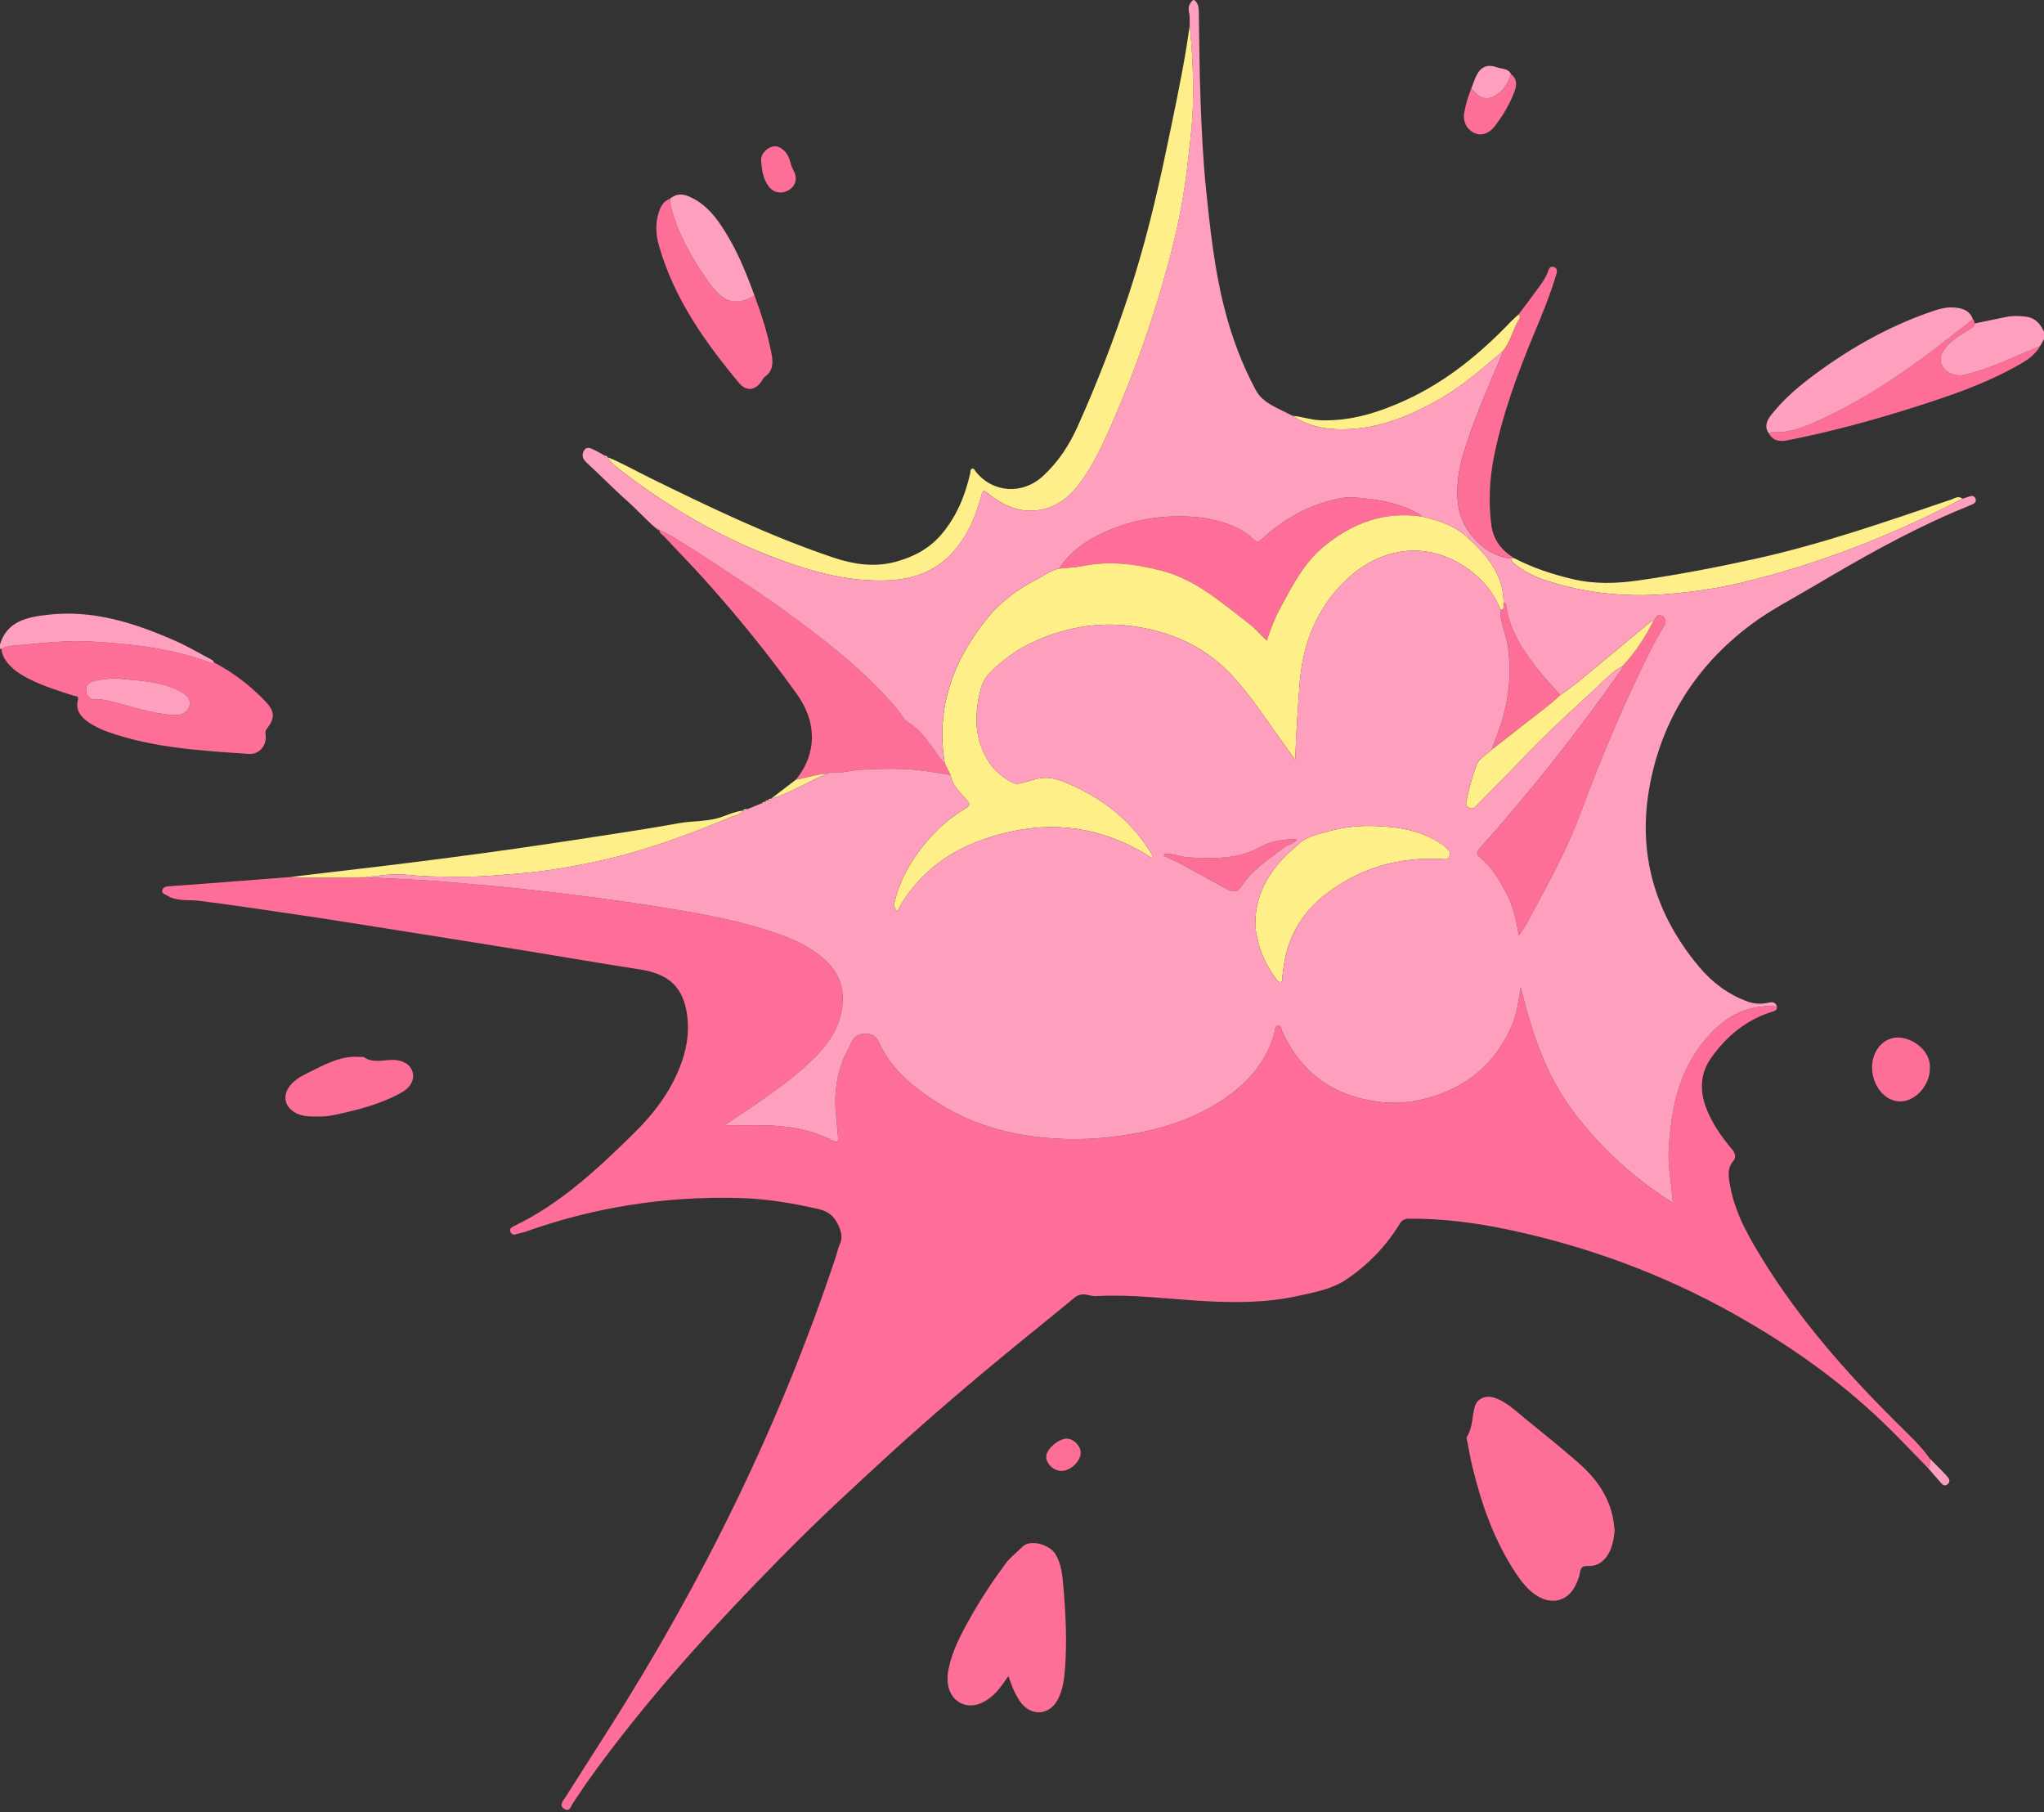 <svg width="582" height="516" xmlns="http://www.w3.org/2000/svg" xmlns:xlink="http://www.w3.org/1999/xlink" xml:space="preserve" overflow="hidden"><rect width="100%" height="100%" fill="#333333" stroke="none"/><defs><clipPath id="clip0"><rect x="2010" y="1008" width="582" height="516"/></clipPath></defs><g clip-path="url(#clip0)" transform="translate(-2010 -1008)"><path d="M103.98 249.757C111.888 250.197 119.813 250.421 127.7 251.131 135.984 251.879 144.277 252.551 152.553 253.511 164.43 254.884 176.29 256.381 188.086 258.295 199.35 260.121 210.614 262.053 221.409 265.916 226.65 267.793 231.655 270.075 235.649 274.23 239.423 278.161 240.366 282.763 239.415 287.844 238.096 294.877 233.498 299.78 228.328 304.286 221.798 309.979 214.583 314.713 207.394 319.489 207.119 319.671 206.878 319.903 206.307 320.368 210.154 320.368 213.573 320.334 216.992 320.376 223.937 320.461 230.683 321.539 236.938 324.738 238.248 325.406 238.523 325.026 238.405 323.758 238.223 321.805 238.117 319.844 237.889 317.9 237.259 312.528 237.792 307.278 239.647 302.215 240.336 300.329 241.49 298.63 242.242 296.737 242.923 295.017 244.571 294.26 246.33 294.302 247.902 294.345 249.267 295.025 250.007 296.661 253.68 304.763 260.273 309.992 267.611 314.497 275.891 319.582 284.987 322.46 294.518 323.635 302.447 324.616 310.452 324.536 318.445 323.407 326.285 322.3 333.889 320.482 340.998 316.999 346.442 314.332 351.502 311.065 355.644 306.5 358.97 302.836 361.32 298.702 362.567 293.913 362.766 293.153 362.728 291.944 363.645 291.897 364.406 291.859 364.49 293.03 364.807 293.723 370.167 305.401 379.224 311.974 391.98 313.665 398.735 314.561 405.108 313.428 411.288 310.845 420.299 307.079 426.516 300.537 430.249 291.542 431.639 288.19 432.019 284.653 432.586 281.056 435.684 293.601 439.526 305.748 447.438 316.302 455.245 326.716 464.582 335.297 475.88 342.448 475.601 339.257 475.284 336.489 474.945 333.771 474.316 328.745 474.848 323.821 475.529 318.914 476.645 310.888 479.252 303.368 484.346 296.906 489.726 290.08 496.349 285.743 505.483 286.563 505.635 287.789 504.625 287.886 503.873 288.131 496.62 290.46 491.083 295.084 486.767 301.196 483.589 305.693 483.492 310.659 485.444 315.664 487.122 319.962 489.764 323.716 492.731 327.207 493.767 328.424 493.868 329.603 493.044 330.592 491.201 332.816 491.751 335.292 492.173 337.621 493.606 345.512 497.55 352.338 501.704 359.046 512.106 375.83 525.027 390.552 538.941 404.449 542.462 407.966 546.173 411.305 549.085 415.388 549.022 416.305 549.06 417.239 548.574 418.076 544.343 413.756 540.209 409.327 535.856 405.134 523.057 392.809 508.628 382.69 493.158 374.021 473.09 362.774 451.741 354.908 429.264 350.119 419.914 348.129 410.447 346.903 400.848 346.962 399.571 346.971 398.849 347.351 398.168 348.463 394.267 354.87 389.098 360.162 382.923 364.325 378.861 367.064 373.945 367.918 369.207 368.966 360.056 370.987 350.808 370.927 341.501 370.361 331.679 369.765 321.881 368.459 312.003 369.004 311.154 369.051 310.334 368.886 309.506 368.687 308.166 368.366 306.877 368.467 305.723 369.423 302.384 372.187 299.028 374.934 295.659 377.656 281.153 389.381 266.888 401.389 253.113 413.972 242.771 423.422 232.5 432.958 222.673 442.941 202.761 463.174 183.64 484.1 167.122 507.271 165.736 509.219 164.472 511.252 163.103 513.214 162.481 514.105 162.164 515.952 160.613 515.044 158.91 514.042 160.207 512.727 160.9 511.637 165.009 505.166 169.138 498.703 173.251 492.232 200.09 449.974 222.014 405.349 237.796 357.782 238.172 356.65 238.367 355.437 238.878 354.376 239.799 352.47 239.381 350.804 238.578 348.978 237.449 346.4 235.776 344.904 232.931 344.244 225.454 342.516 217.943 341.273 210.255 341.07 189.46 340.529 169.252 343.636 149.653 350.631 148.8 350.935 147.878 351.062 147.02 351.358 146.225 351.633 145.587 351.502 145.245 350.745 144.856 349.883 145.494 349.443 146.149 349.126 159.506 342.731 170.11 332.735 180.474 322.519 186.358 316.72 191.299 310.11 194.037 302.13 195.686 297.324 196.24 292.417 195.221 287.4 193.818 280.506 189.705 277.155 181.907 275.971 171.028 274.314 160.186 272.404 149.324 270.641 137.561 268.735 125.79 266.854 114.018 264.995 103.562 263.342 93.109 261.639 82.631 260.121 73.958 258.866 65.293 257.53 56.595 256.453 53.59 256.081 50.382 256.731 47.558 254.948 46.899 254.529 45.982 254.449 46.202 253.452 46.392 252.585 47.186 252.395 48.028 252.336 53.421 251.951 58.814 251.545 64.207 251.131 70.298 250.662 76.393 250.18 82.483 249.707 89.656 249.99 96.82 249.821 103.98 249.757Z" fill="#FE6E98" transform="matrix(1.001 0 0 1 2009.96 1008)"/><path d="M459.336 435.625C459.083 438.195 458.711 440.545 457.401 442.637 456.111 444.699 454.256 445.976 451.834 445.841 450.165 445.748 449.645 446.306 449.438 447.827 449.285 448.918 448.829 449.995 448.364 451.014 446.2 455.773 441.652 457.096 437.201 454.298 434.763 452.764 433.008 450.558 431.432 448.216 425.143 438.862 421.491 428.418 418.858 417.564 418.279 415.18 417.877 412.754 417.408 410.341 417.328 409.931 417.108 409.381 417.285 409.111 418.976 406.461 418.748 403.342 419.542 400.484 420.227 398.024 422.894 397.09 425.443 398.041 428.748 399.276 431.225 401.757 433.896 403.908 438.829 407.877 443.723 411.896 448.525 416.026 453.411 420.227 457.312 425.151 458.74 431.635 459.045 433 459.159 434.408 459.336 435.625Z" fill="#FE6F98" transform="matrix(1.001 0 0 1 2009.96 1008)"/><path d="M270.426 220.632C267.26 220.158 264.107 219.554 260.924 219.233 255.485 218.683 250.036 218.856 244.58 219.169 241.887 219.326 239.275 220.298 236.532 219.883 236.173 219.829 235.755 220.141 235.366 220.281 232.297 220.382 229.423 221.515 226.426 221.988 232.513 214.537 232.39 205.568 226.79 197.723 218.645 186.315 209.837 175.466 200.483 165.047 196.726 160.862 192.774 156.847 188.932 152.735 188.433 152.198 187.6 151.864 187.651 150.93 190.96 152.329 193.877 154.421 196.92 156.272 201.235 158.897 205.373 161.818 209.617 164.561 217.635 169.747 225.395 175.292 232.948 181.142 239.343 186.096 245.484 191.328 251.051 197.203 253.025 199.287 255.015 201.375 256.613 203.788 257.036 204.427 257.526 205.111 258.156 205.5 262.636 208.239 265.083 212.762 268.156 216.735 268.325 216.95 268.57 217.107 268.777 217.293 269.327 218.4 269.876 219.516 270.426 220.632Z" fill="#FE6F98" transform="matrix(1.001 0 0 1 2009.96 1008)"/><path d="M0.44 184.735C2.346 183.729 4.51 183.762 6.534 183.576 12.942 182.993 19.375 182.287 25.821 182.638 37.364 183.272 48.809 184.54 59.757 188.606 60.137 188.746 60.522 189.029 60.881 188.568 66.392 191.48 71.295 195.229 75.568 199.727 78.316 202.618 78.273 204.545 75.911 207.516 75.437 208.112 75.509 208.569 75.594 209.22 75.983 212.166 73.827 214.85 70.86 214.647 57.364 213.717 43.822 212.994 30.884 208.425 28.953 207.745 27.097 206.878 25.402 205.754 23.124 204.241 21.425 202.296 22.198 199.266 22.52 198.011 21.531 198.243 20.994 198.07 16.585 196.65 12.156 195.284 8.018 193.146 6.069 192.14 4.227 190.99 2.739 189.354 1.53 188.04 0.583 186.586 0.44 184.735ZM33.158 193.141C30.736 193.213 28.572 193.403 26.484 194.029 25.018 194.469 24.261 195.563 24.582 197.102 24.878 198.522 25.884 199.207 27.363 199.105 28.568 199.021 29.705 199.266 30.884 199.541 37.004 200.969 42.956 203.205 49.295 203.577 50.885 203.67 52.588 203.416 53.547 201.814 54.668 199.946 53.974 198.285 51.502 196.937 45.699 193.771 39.236 193.818 33.158 193.141Z" fill="#FE6F98" transform="matrix(1.001 0 0 1 2009.96 1008)"/><path d="M286.876 477.202C285.46 479.197 284.281 481.032 282.662 482.515 279.412 485.499 275.971 486.328 273.101 484.768 270.227 483.204 268.98 479.565 269.834 475.284 270.882 470.034 273.334 465.38 275.921 460.773 278.955 455.372 282.341 450.207 286.026 445.224 287.421 443.338 289.294 441.977 290.904 440.342 293.026 438.186 298.584 439.657 300.287 442.497 302.012 445.38 302.248 448.651 302.527 451.838 303.191 459.539 303.563 467.261 302.992 474.988 302.772 477.993 302.392 480.998 300.989 483.758 298.673 488.314 293.503 488.813 290.418 484.713 289.623 483.657 288.994 482.452 288.427 481.252 287.869 480.06 287.472 478.779 286.876 477.202Z" fill="#FE6F98" transform="matrix(1.001 0 0 1 2009.96 1008)"/><path d="M214.676 84.17C216.709 89.635 218.455 95.18 219.545 100.924 220.023 103.452 219.854 105.666 217.563 107.298 217.242 107.526 217.043 107.945 216.828 108.3 215.09 111.127 212.432 111.639 210.268 109.044 200.504 97.327 191.785 84.952 187.503 70.027 186.641 67.026 186.408 63.924 187.296 60.872 187.828 59.038 188.632 57.301 190.639 56.557 190.643 57.398 190.703 58.209 190.922 59.051 192.892 66.553 196.633 73.18 201.007 79.482 202.119 81.084 203.345 82.669 204.79 83.958 207.947 86.761 211.337 86.114 214.676 84.17Z" fill="#FE6F98" transform="matrix(1.001 0 0 1 2009.96 1008)"/><path d="M429.855 158.994C423.186 158.559 416.339 151.94 415.028 144.818 414.01 139.277 414.876 133.934 416.482 128.664 419.268 119.517 423.122 110.785 426.846 101.998 427.095 101.41 427.387 100.848 427.294 100.184 427.294 100.184 427.29 100.193 427.29 100.193 427.425 100.032 427.56 99.868 427.691 99.707 429.822 97.082 430.388 93.663 432.167 90.856 432.459 90.395 432.442 89.926 431.969 89.554 433.816 87.086 435.705 84.651 437.497 82.145 438.596 80.611 439.775 79.102 440.384 77.267 440.642 76.49 440.993 75.704 441.969 75.991 442.996 76.295 443.021 77.136 442.751 78.058 441.035 83.853 438.731 89.432 436.415 95.003 431.669 106.415 427.4 117.987 424.978 130.151 423.723 136.449 423.452 142.789 424.213 149.201 424.741 153.647 427.1 156.661 430.739 158.918 430.439 158.943 430.147 158.969 429.855 158.994Z" fill="#FE6F98" transform="matrix(1.001 0 0 1 2009.96 1008)"/><path d="M503.268 123.503C503.568 123.161 503.957 123.021 504.397 123.042 509.667 123.321 514.308 121.166 518.86 119.014 531.756 112.928 543.434 104.897 554.601 96.093 556.803 94.356 559.022 92.644 561.233 90.92 561.651 91.199 561.647 91.668 561.761 92.086 561.71 93.02 560.958 93.295 560.303 93.713 558.122 95.104 555.856 96.376 554.043 98.291 552.044 100.404 551.507 102.458 552.593 104.322 553.726 106.271 556.385 107.281 558.819 106.71 564.229 105.434 569.322 103.287 574.386 101.047 576.364 100.172 578.367 99.356 580.358 98.511 578.608 101.613 575.586 103.202 572.64 104.804 564.031 109.483 554.8 112.645 545.509 115.624 533.358 119.517 521.058 122.886 508.526 125.354 506.442 125.764 504.486 125.637 503.268 123.503Z" fill="#FE6F98" transform="matrix(1.001 0 0 1 2009.96 1008)"/><path d="M90.653 317.87C88.426 317.9 86.748 317.883 85.125 317.287 80.793 315.698 79.935 311.568 83.244 308.309 85.045 306.534 87.369 305.625 89.537 304.518 93.54 302.481 97.632 300.528 102.344 300.917 102.763 300.951 103.295 300.794 103.591 300.997 106.254 302.811 109.166 301.678 111.964 301.767 114.779 301.855 116.795 303.089 117.408 305.241 117.97 307.21 116.956 309.472 114.589 310.841 108.617 314.29 102.019 315.96 95.349 317.392 93.621 317.76 91.879 317.938 90.653 317.87Z" fill="#FE6F98" transform="matrix(1.001 0 0 1 2009.96 1008)"/><path d="M549.001 304.184C548.98 309.024 544.897 313.563 540.547 313.588 536.249 313.614 532.555 309.121 532.551 303.876 532.551 299.061 535.843 295.296 540.04 295.38 543.764 295.452 549.292 298.842 549.001 304.184Z" fill="#FE6F98" transform="matrix(1.001 0 0 1 2009.96 1008)"/><path d="M429.847 21.095C431.525 22.376 431.567 24.079 430.921 25.833 429.551 29.553 427.543 32.943 425.117 36.058 423.486 38.154 421.263 38.746 419.394 37.85 417.15 36.776 416.064 34.477 416.571 31.878 417.006 29.671 417.623 27.515 418.469 25.428 418.955 25.432 419.154 25.795 419.432 26.116 421.254 28.213 423.456 28.564 425.739 27 427.835 25.567 429.086 23.483 429.847 21.095Z" fill="#FE6F98" transform="matrix(1.001 0 0 1 2009.96 1008)"/><path d="M220.357 41.658C222.115 41.59 224.051 43.294 224.689 45.639 224.968 46.662 225.272 47.639 225.775 48.577 226.925 50.724 226.414 52.842 224.52 54.05 222.474 55.356 220.027 54.951 218.59 52.93 217.03 50.737 216.671 48.108 216.549 45.534 216.456 43.619 218.569 41.726 220.357 41.658Z" fill="#FE6F98" transform="matrix(1.001 0 0 1 2009.96 1008)"/><path d="M307.443 413.765C307.265 416.296 304.311 418.908 301.779 418.769 299.552 418.651 297.481 416.525 297.654 414.542 297.848 412.332 301.466 409.381 303.719 409.597 305.693 409.787 307.574 411.892 307.443 413.765Z" fill="#FE6F98" transform="matrix(1.001 0 0 1 2009.96 1008)"/><path d="M186.776 150.49C187.144 150.499 187.499 150.532 187.676 150.934 187.228 151.082 187 150.79 186.776 150.49Z" fill="#FE6F98" transform="matrix(1.001 0 0 1 2009.96 1008)"/><path d="M404.453 147.058C393.929 145.528 384.964 148.778 376.811 155.423 370.991 160.169 367.766 166.539 364.334 172.879 362.69 175.922 361.439 179.117 360.373 182.401 358.602 180.702 357.013 178.855 355.115 177.41 347.486 171.602 340.293 165.085 330.651 162.536 323.111 160.545 315.567 159.573 307.811 161.184 305.702 161.623 303.508 161.661 301.352 161.881 304.129 157.549 308.09 154.544 312.599 152.303 319.337 148.96 326.463 147.206 334.054 147.024 340.102 146.881 345.88 147.557 351.417 150.051 353.298 150.896 355.018 151.97 356.455 153.432 357.41 154.404 358.074 154.374 359.08 153.445 365.555 147.451 373.036 143.36 381.79 141.792 384.237 141.352 386.667 141.745 389.115 142.012 393.895 142.527 398.506 143.571 402.779 145.854 403.388 146.175 404.124 146.34 404.453 147.058Z" fill="#FE6E98" transform="matrix(1.001 0 0 1 2009.96 1008)"/><path d="M470.757 176.281C471.336 175.753 471.488 174.502 472.811 175.322 474.011 176.066 474.016 177.008 473.483 178.023 472.507 179.887 471.336 181.649 470.376 183.526 462.451 199.063 455.718 215.112 449.653 231.46 446.297 240.505 441.884 249.056 437.231 257.488 435.646 260.358 434.353 263.388 432.087 266.309 431.369 262.006 430.515 258.063 428.617 254.462 426.588 250.611 424.445 246.824 420.958 244.051 419.771 243.109 420.181 242.416 421.022 241.473 435.058 225.775 448.085 209.27 460.254 192.089 460.765 191.366 461.509 190.728 461.496 189.714 465.161 185.842 468.026 181.425 470.419 176.683 470.419 176.683 470.389 176.708 470.389 176.708 470.512 176.564 470.634 176.425 470.757 176.281Z" fill="#FE6F98" transform="matrix(1.001 0 0 1 2009.96 1008)"/><path d="M443.871 197.867C440.997 200.652 437.721 202.951 434.598 205.433 431.195 208.133 427.755 210.783 424.327 213.459 425.253 210.902 426.275 208.378 427.091 205.783 429.365 198.543 430.012 191.121 428.892 183.623 428.389 180.267 426.622 177.139 426.884 173.61 428.351 173.462 427.404 172.262 427.746 171.628 428.676 171.712 428.516 172.443 428.609 173.048 429.589 179.582 433.152 184.861 437.015 189.942 439.12 192.719 441.572 195.234 443.871 197.867Z" fill="#FE6F98" transform="matrix(1.001 0 0 1 2009.96 1008)"/><path d="M331.243 243.109C333.593 242.86 335.791 243.988 338.112 244.106 345.2 244.457 352.203 244.711 358.746 241.046 361.772 239.351 365.251 239.005 369.008 238.861 368.041 240.379 366.587 240.298 365.61 241.051 361.088 244.55 356.168 247.602 352.994 252.585 351.874 254.343 350.293 253.79 348.915 253.054 344.46 250.679 340.073 248.177 335.631 245.776 334.172 244.99 332.625 244.36 331.121 243.658 331.163 243.477 331.201 243.295 331.243 243.109Z" fill="#FE6F98" transform="matrix(1.001 0 0 1 2009.96 1008)"/><path d="M338.458 7.249C339.253 14.945 339.587 22.655 339.354 30.39 339.185 36.003 338.429 41.552 337.811 47.123 336.729 56.84 334.726 66.363 332.16 75.767 328.035 90.898 322.87 105.679 316.577 120.058 314.041 125.853 311.429 131.618 307.756 136.808 305.017 140.68 301.657 143.804 296.876 144.957 290.786 146.424 285.693 144.171 281.09 140.473 279.856 139.48 279.606 139.526 279.188 141.065 277.539 147.16 275.117 152.937 270.73 157.604 265.899 162.743 259.635 164.924 252.767 165.229 240.797 165.757 229.579 162.388 218.599 158.098 203.361 152.143 189.464 143.829 176.535 133.863 175.178 132.814 173.783 131.728 172.887 130.19 177.017 131.808 180.846 134.053 184.815 136.001 201.92 144.4 219.089 152.709 237.171 158.77 242.606 160.592 248.612 161.602 254.631 159.992 259.825 158.601 264.335 156.255 267.822 152.151 272.108 147.109 274.568 141.175 276.013 134.775 276.119 134.306 275.988 133.664 276.508 133.465 277.1 133.241 277.294 133.892 277.582 134.251 282.438 140.363 290.887 140.929 296.745 135.511 301.027 131.555 304.159 126.791 306.538 121.5 312.16 108.997 317.059 96.22 321.327 83.189 325.698 69.846 328.969 56.236 331.835 42.499 333.851 32.833 335.918 23.183 337.533 13.441 337.862 11.382 338.145 9.316 338.458 7.249Z" fill="#FEEF8A" transform="matrix(1.001 0 0 1 2009.96 1008)"/><path d="M103.98 249.757C96.816 249.825 89.656 249.99 82.496 249.698 85.755 249.309 89.009 248.921 92.268 248.536 97.83 247.877 103.397 247.243 108.959 246.562 114.94 245.831 120.916 245.091 126.889 244.309 133.414 243.456 139.94 242.581 146.458 241.647 153.804 240.594 161.146 239.504 168.479 238.367 176.712 237.09 184.959 235.86 193.154 234.368 197.267 233.62 201.519 233.988 205.538 232.517 207.432 231.824 209.325 231.008 211.371 230.784 210.598 231.942 209.228 232.073 208.108 232.542 195.597 237.788 182.883 242.471 169.578 245.294 162.595 246.778 155.579 248.025 148.432 248.62 143.191 249.056 137.929 249.601 132.704 249.605 127.113 249.614 121.478 249.656 115.882 249.064 111.884 248.642 107.932 249.309 103.98 249.757Z" fill="#FEEF8A" transform="matrix(1.001 0 0 1 2009.96 1008)"/><path d="M429.855 158.994C430.147 158.969 430.443 158.943 430.735 158.918 436.06 161.678 441.677 163.542 447.523 164.903 453.799 166.366 460.038 166.137 466.31 165.229 477.401 163.627 488.395 161.522 499.337 159.1 518.362 154.886 536.701 148.461 555.1 142.21 556.089 141.872 557.133 141.031 558.244 141.995 538.151 152.439 517.216 160.689 495.162 165.934 488.209 167.587 481.146 168.597 473.99 169.151 462.003 170.081 450.334 168.851 438.96 164.954 436.225 164.015 433.651 162.709 431.356 160.922 430.701 160.419 429.936 159.962 429.855 158.994Z" fill="#FEEF8A" transform="matrix(1.001 0 0 1 2009.96 1008)"/><path d="M431.965 89.554C432.438 89.926 432.455 90.395 432.163 90.856 430.384 93.663 429.817 97.082 427.687 99.707 427.552 99.868 427.417 100.032 427.286 100.193 427.286 100.193 427.29 100.184 427.29 100.184 421.804 104.766 416.486 109.58 410.265 113.194 400.725 118.74 390.742 122.818 379.389 122.159 375.184 121.914 371.27 120.781 367.766 118.389 370.416 118.621 372.939 119.555 375.627 119.652 384.275 119.965 392.225 117.446 399.956 113.887 411.579 108.541 421.22 100.578 429.97 91.401 430.595 90.751 431.297 90.171 431.965 89.554Z" fill="#FEEF8A" transform="matrix(1.001 0 0 1 2009.96 1008)"/><path d="M226.422 221.988C229.423 221.515 232.293 220.382 235.361 220.281 229.926 222.428 225.019 225.763 219.359 227.403 221.714 225.598 224.068 223.793 226.422 221.988Z" fill="#FEEF8A" transform="matrix(1.001 0 0 1 2009.96 1008)"/><path d="M212.647 230.366C212.318 230.835 211.823 230.805 211.337 230.792 211.658 230.311 212.157 230.353 212.647 230.366Z" fill="#FEEF8A" transform="matrix(1.001 0 0 1 2009.96 1008)"/><path d="M217.694 228.24C217.508 228.582 217.183 228.641 216.84 228.658 217.03 228.32 217.356 228.269 217.694 228.24Z" fill="#FEEF8A" transform="matrix(1.001 0 0 1 2009.96 1008)"/><path d="M218.544 227.808C218.37 228.185 218.028 228.227 217.677 228.252 217.867 227.923 218.184 227.821 218.544 227.808Z" fill="#FEEF8A" transform="matrix(1.001 0 0 1 2009.96 1008)"/><path d="M219.385 227.39C219.224 227.796 218.878 227.83 218.514 227.83 218.692 227.466 219.021 227.394 219.385 227.39Z" fill="#FEEF8A" transform="matrix(1.001 0 0 1 2009.96 1008)"/><path d="M172.9 130.206C172.498 130.232 172.19 130.097 172.033 129.699 172.367 129.788 172.744 129.809 172.9 130.206Z" fill="#FEEF8A" transform="matrix(1.001 0 0 1 2009.96 1008)"/><path d="M270.426 220.632C269.876 219.516 269.327 218.4 268.777 217.288 266.148 201.455 271.237 187.854 281.081 175.766 284.881 171.104 289.776 167.608 295.122 164.848 297.159 163.796 299.011 162.299 301.357 161.881 303.512 161.661 305.706 161.623 307.815 161.184 315.567 159.573 323.115 160.545 330.656 162.536 340.297 165.085 347.495 171.602 355.12 177.41 357.017 178.855 358.607 180.702 360.378 182.401 361.439 179.117 362.69 175.922 364.338 172.879 367.77 166.539 370.991 160.169 376.815 155.423 384.964 148.778 393.933 145.528 404.457 147.058 409.246 148.102 413.849 149.679 417.526 153.035 423.021 158.043 427.7 163.589 427.751 171.628 427.408 172.266 428.355 173.462 426.888 173.61 425.164 169.1 422.23 165.516 418.443 162.591 406.774 153.588 392.986 155.528 382.999 165.059 374.592 173.082 370.598 183.141 369.727 194.722 369.199 201.793 368.7 208.852 368.476 216.375 366.549 213.683 364.828 211.291 363.121 208.89 358.843 202.888 354.786 196.688 349.621 191.408 342.342 183.965 333.238 179.942 323.027 178.39 313.174 176.894 303.681 178.433 294.632 182.444 289.657 184.65 285.24 187.803 281.424 191.738 279.458 193.763 278.854 196.392 278.364 199.012 277.18 205.352 277.725 211.451 281.352 216.992 283 219.516 285.295 221.354 287.933 222.787 288.655 223.18 289.382 223.248 290.173 223.032 291.525 222.66 292.912 222.39 294.243 221.955 298.36 220.619 301.999 222.179 305.575 223.848 314.489 228.016 321.915 233.954 327.148 242.416 327.46 242.923 327.984 243.371 327.71 244.267 315.503 236.376 302.32 233.65 288.11 236.646 273.947 239.63 262.311 246.313 255.223 259.475 254.36 258.338 254.225 257.847 254.652 256.199 256.305 249.812 259.601 244.297 263.858 239.339 266.985 235.7 270.591 232.576 274.729 230.108 275.891 229.415 276.06 228.937 275.054 227.775 273.19 225.636 270.929 223.679 270.426 220.632Z" fill="#FEEF89" transform="matrix(1.001 0 0 1 2009.96 1008)"/><path d="M357.115 262.75C357.216 255.988 359.651 250.983 363.269 246.385 365.116 244.035 367.394 242.183 369.562 240.188 371.895 238.041 374.938 237.568 377.825 236.718 382.039 235.48 386.431 235.061 390.725 235.163 397.619 235.328 404.453 236.376 410.349 240.488 411.034 240.966 411.668 241.549 412.213 242.175 412.754 242.792 412.48 243.494 412.125 244.14 411.778 244.774 411.224 244.631 410.649 244.597 398.033 243.827 386.608 247.036 376.663 254.977 370.551 259.855 366.76 266.178 365.378 273.896 365.12 275.341 364.985 276.808 364.773 278.262 364.71 278.714 364.997 279.369 364.397 279.56 363.75 279.767 363.37 279.137 363.066 278.727 360.821 275.718 359.055 272.438 358.099 268.799 357.516 266.575 357.013 264.297 357.115 262.75Z" fill="#FEEF89" transform="matrix(1.001 0 0 1 2009.96 1008)"/><path d="M470.419 176.683C468.026 181.425 465.161 185.842 461.496 189.714 458.69 191.13 456.623 193.496 454.374 195.563 447.083 202.279 439.742 208.953 432.941 216.168 428.79 220.568 424.428 224.761 420.252 229.131 419.631 229.778 419.107 230.53 417.945 229.985 416.719 229.415 417.091 228.4 417.256 227.627 417.966 224.338 418.832 221.088 419.99 217.914 420.789 215.729 422.898 214.955 424.331 213.463 427.755 210.792 431.199 208.142 434.602 205.437 437.725 202.956 441.001 200.656 443.875 197.871 447.447 195.521 450.646 192.685 453.943 189.984 459.205 185.677 464.404 181.29 469.641 176.949 469.835 176.78 470.157 176.767 470.419 176.683Z" fill="#FEEF89" transform="matrix(1.001 0 0 1 2009.96 1008)"/><path d="M470.757 176.281C470.634 176.421 470.512 176.564 470.389 176.704 470.512 176.564 470.634 176.425 470.757 176.281Z" fill="#FEEF89" transform="matrix(1.001 0 0 1 2009.96 1008)"/><path d="M558.244 141.995C558.84 141.804 559.449 141.644 560.032 141.416 560.844 141.099 561.622 141.056 561.985 141.973 562.31 142.798 561.693 143.33 561.038 143.622 559.31 144.391 557.53 145.059 555.793 145.811 541.951 151.779 528.882 159.218 515.948 166.898 509.913 170.482 503.619 173.682 497.998 177.909 482.638 189.46 472.857 204.744 469.324 223.569 465.706 242.843 470.715 260.134 483.301 275.198 487.067 279.703 491.603 283.14 497.161 285.152 499.063 285.84 501.007 285.917 502.968 285.49 504.084 285.245 505.073 285.198 505.487 286.559 496.353 285.739 489.73 290.071 484.35 296.902 479.257 303.364 476.649 310.883 475.533 318.91 474.852 323.817 474.32 328.741 474.95 333.767 475.292 336.484 475.609 339.253 475.884 342.444 464.586 335.292 455.245 326.708 447.443 316.298 439.534 305.744 435.688 293.596 432.59 281.052 432.019 284.649 431.643 288.186 430.253 291.538 426.521 300.532 420.299 307.075 411.292 310.841 405.113 313.424 398.739 314.556 391.985 313.66 379.228 311.97 370.171 305.397 364.811 293.719 364.494 293.026 364.41 291.855 363.649 291.893 362.732 291.94 362.77 293.148 362.571 293.909 361.324 298.694 358.974 302.832 355.648 306.496 351.506 311.061 346.447 314.328 341.003 316.995 333.893 320.478 326.29 322.295 318.449 323.403 310.457 324.531 302.451 324.607 294.522 323.631 284.991 322.456 275.899 319.578 267.615 314.493 260.278 309.987 253.684 304.759 250.011 296.656 249.271 295.025 247.906 294.34 246.334 294.298 244.576 294.252 242.931 295.012 242.247 296.733 241.494 298.626 240.34 300.325 239.652 302.21 237.796 307.274 237.263 312.528 237.893 317.895 238.121 319.84 238.227 321.801 238.409 323.754 238.527 325.022 238.253 325.406 236.942 324.734 230.687 321.535 223.941 320.457 216.997 320.372 213.577 320.33 210.158 320.364 206.312 320.364 206.886 319.899 207.127 319.666 207.398 319.485 214.587 314.709 221.802 309.975 228.333 304.281 233.502 299.776 238.1 294.873 239.419 287.84 240.374 282.759 239.432 278.156 235.653 274.226 231.663 270.071 226.655 267.788 221.413 265.912 210.614 262.049 199.35 260.121 188.091 258.291 176.294 256.376 164.434 254.88 152.557 253.507 144.285 252.551 135.993 251.875 127.704 251.127 119.822 250.417 111.892 250.189 103.984 249.753 107.936 249.305 111.888 248.637 115.878 249.06 121.474 249.652 127.108 249.61 132.7 249.601 137.924 249.593 143.187 249.052 148.428 248.616 155.575 248.02 162.595 246.773 169.574 245.29 182.879 242.462 195.593 237.783 208.104 232.538 209.224 232.069 210.593 231.938 211.367 230.78 211.367 230.78 211.337 230.792 211.337 230.792 211.827 230.805 212.318 230.835 212.647 230.366 214.046 229.795 215.445 229.224 216.844 228.654 217.187 228.637 217.512 228.578 217.698 228.235 217.698 228.235 217.677 228.248 217.677 228.248 218.028 228.223 218.37 228.18 218.544 227.804 218.544 227.804 218.514 227.821 218.514 227.821 218.878 227.821 219.228 227.787 219.385 227.382 219.385 227.382 219.364 227.398 219.364 227.398 225.023 225.754 229.93 222.424 235.366 220.277 235.755 220.133 236.173 219.824 236.532 219.879 239.275 220.293 241.887 219.321 244.58 219.165 250.036 218.852 255.485 218.679 260.924 219.228 264.107 219.55 267.26 220.15 270.426 220.627 270.929 223.675 273.19 225.632 275.046 227.779 276.052 228.941 275.882 229.419 274.72 230.112 270.582 232.576 266.977 235.704 263.849 239.343 259.593 244.297 256.296 249.812 254.643 256.203 254.217 257.852 254.352 258.342 255.214 259.479 262.302 246.313 273.938 239.635 288.102 236.651 302.316 233.654 315.495 236.384 327.701 244.271 327.976 243.379 327.452 242.927 327.139 242.42 321.907 233.958 314.48 228.02 305.566 223.852 301.991 222.183 298.351 220.619 294.235 221.959 292.903 222.39 291.517 222.665 290.164 223.037 289.378 223.252 288.651 223.184 287.924 222.791 285.287 221.359 282.996 219.52 281.343 216.997 277.717 211.456 277.172 205.352 278.355 199.016 278.845 196.396 279.446 193.771 281.415 191.742 285.232 187.812 289.649 184.654 294.623 182.448 303.673 178.437 313.166 176.898 323.018 178.395 333.23 179.946 342.334 183.97 349.612 191.413 354.773 196.692 358.835 202.892 363.112 208.894 364.824 211.295 366.544 213.691 368.467 216.38 368.691 208.86 369.186 201.798 369.719 194.726 370.589 183.145 374.583 173.086 382.99 165.064 392.982 155.533 406.765 153.593 418.435 162.595 422.226 165.52 425.16 169.104 426.88 173.614 426.618 177.143 428.385 180.271 428.887 183.627 430.008 191.121 429.361 198.547 427.087 205.788 426.275 208.378 425.253 210.906 424.323 213.463 422.89 214.955 420.781 215.729 419.982 217.914 418.824 221.088 417.957 224.338 417.247 227.627 417.082 228.4 416.71 229.415 417.936 229.985 419.099 230.526 419.627 229.778 420.244 229.131 424.424 224.761 428.782 220.572 432.932 216.168 439.737 208.958 447.079 202.279 454.366 195.563 456.61 193.496 458.677 191.13 461.488 189.714 461.5 190.728 460.757 191.366 460.245 192.089 448.077 209.27 435.05 225.775 421.013 241.473 420.172 242.416 419.766 243.109 420.95 244.051 424.441 246.824 426.58 250.611 428.609 254.462 430.506 258.063 431.36 262.011 432.079 266.309 434.344 263.388 435.642 260.358 437.222 257.488 441.876 249.056 446.293 240.505 449.645 231.46 455.706 215.116 462.443 199.063 470.368 183.526 471.323 181.653 472.494 179.887 473.475 178.023 474.007 177.008 473.999 176.066 472.802 175.322 471.48 174.502 471.327 175.753 470.748 176.281 470.626 176.421 470.503 176.564 470.381 176.704L470.41 176.679C470.148 176.763 469.827 176.78 469.628 176.945 464.391 181.286 459.193 185.673 453.93 189.98 450.634 192.681 447.434 195.517 443.863 197.867 441.563 195.234 439.112 192.719 437.003 189.942 433.144 184.861 429.581 179.578 428.596 173.048 428.503 172.443 428.663 171.712 427.738 171.628 427.687 163.589 423.012 158.039 417.514 153.035 413.836 149.683 409.234 148.106 404.445 147.058 404.115 146.34 403.38 146.175 402.771 145.849 398.498 143.567 393.891 142.523 389.106 142.007 386.659 141.745 384.229 141.352 381.781 141.787 373.028 143.351 365.551 147.447 359.072 153.44 358.066 154.37 357.402 154.4 356.447 153.428 355.01 151.97 353.289 150.892 351.409 150.046 345.872 147.557 340.094 146.876 334.046 147.02 326.45 147.202 319.328 148.956 312.591 152.299 308.081 154.539 304.121 157.54 301.34 161.877 298.994 162.295 297.147 163.791 295.105 164.844 289.759 167.604 284.864 171.099 281.064 175.761 271.22 187.85 266.132 201.447 268.761 217.284 268.549 217.098 268.304 216.942 268.139 216.726 265.066 212.753 262.619 208.231 258.139 205.492 257.509 205.107 257.015 204.418 256.596 203.78 254.994 201.366 253.004 199.279 251.034 197.195 245.467 191.32 239.33 186.087 232.931 181.133 225.378 175.284 217.622 169.738 209.6 164.552 205.356 161.809 201.219 158.889 196.903 156.264 193.86 154.413 190.944 152.316 187.634 150.921 187.634 150.921 187.659 150.93 187.659 150.93 187.486 150.528 187.131 150.494 186.759 150.486 183.792 148.009 181.252 145.084 178.352 142.527 174.405 139.04 170.749 135.219 166.852 131.669 165.592 130.523 165.499 129.285 166.243 128.152 167.021 126.969 168.263 127.708 169.257 128.182 170.203 128.634 171.099 129.188 172.017 129.695 172.173 130.092 172.481 130.223 172.883 130.202 172.883 130.202 172.866 130.19 172.866 130.19 173.762 131.728 175.157 132.814 176.514 133.863 189.443 143.829 203.34 152.143 218.577 158.098 229.558 162.388 240.78 165.757 252.746 165.229 259.614 164.924 265.878 162.743 270.709 157.604 275.096 152.933 277.518 147.16 279.167 141.065 279.585 139.522 279.834 139.48 281.069 140.473 285.671 144.176 290.769 146.424 296.855 144.957 301.635 143.808 304.996 140.68 307.735 136.808 311.408 131.618 314.02 125.853 316.556 120.058 322.849 105.683 328.014 90.903 332.139 75.767 334.705 66.363 336.708 56.84 337.79 47.123 338.412 41.552 339.164 35.998 339.333 30.39 339.566 22.655 339.232 14.941 338.437 7.249 338.458 5.951 338.53 4.666 338.238 3.36 337.959 2.096 338.352 0.926 339.371 0.038 339.511 0.038 339.654 0.038 339.794 0.038 340.821 0.866 341.02 2.008 341.041 3.238 341.18 11.53 341.218 19.823 341.518 28.111 341.827 36.797 342.233 45.479 343.124 54.139 344.278 65.353 345.491 76.545 348.256 87.5 350.322 95.7 353.235 103.574 357.237 111.047 358.366 113.156 360.124 114.454 362.102 115.544 363.945 116.563 365.864 117.446 367.745 118.389 371.253 120.781 375.162 121.918 379.368 122.159 390.717 122.814 400.7 118.735 410.244 113.194 416.465 109.58 421.782 104.766 427.269 100.184 427.362 100.848 427.07 101.41 426.821 101.998 423.101 110.781 419.246 119.517 416.457 128.664 414.851 133.934 413.984 139.277 415.003 144.818 416.313 151.944 423.16 158.559 429.83 158.994 429.91 159.962 430.675 160.419 431.326 160.926 433.621 162.714 436.195 164.02 438.93 164.958 450.304 168.855 461.974 170.085 473.961 169.155 481.116 168.601 488.175 167.591 495.132 165.939 517.216 160.689 538.151 152.439 558.244 141.995ZM357.115 262.75C357.013 264.297 357.516 266.571 358.104 268.803 359.059 272.442 360.826 275.722 363.07 278.731 363.379 279.145 363.759 279.771 364.401 279.564 365.002 279.374 364.714 278.719 364.778 278.266 364.989 276.812 365.12 275.346 365.382 273.9 366.764 266.178 370.56 259.859 376.667 254.982 386.612 247.04 398.033 243.832 410.654 244.601 411.229 244.635 411.778 244.778 412.129 244.144 412.484 243.498 412.754 242.796 412.218 242.179 411.668 241.549 411.034 240.97 410.354 240.493 404.457 236.38 397.623 235.328 390.729 235.167 386.435 235.066 382.043 235.48 377.829 236.722 374.943 237.572 371.895 238.045 369.566 240.193 367.402 242.188 365.12 244.039 363.273 246.389 359.651 250.983 357.216 255.988 357.115 262.75ZM331.243 243.109C331.201 243.291 331.163 243.477 331.121 243.663 332.625 244.364 334.172 244.99 335.631 245.78 340.073 248.181 344.46 250.679 348.915 253.058 350.293 253.794 351.874 254.348 352.994 252.589 356.168 247.606 361.088 244.55 365.61 241.055 366.582 240.302 368.041 240.379 369.008 238.865 365.251 239.009 361.768 239.356 358.746 241.051 352.203 244.715 345.2 244.461 338.112 244.111 335.791 243.988 333.593 242.86 331.243 243.109Z" fill="#FEA0BD" transform="matrix(1.001 0 0 1 2009.96 1008)"/><path d="M0.038 183.45C2.109 176.78 7.794 175.719 13.508 175.039 26.51 173.496 38.467 177.393 50.111 182.549 53.379 183.995 56.472 185.838 59.642 187.507 60.133 187.765 60.695 187.951 60.877 188.572 60.517 189.033 60.133 188.754 59.752 188.61 48.805 184.544 37.359 183.276 25.816 182.642 19.367 182.287 12.938 182.997 6.53 183.581 4.51 183.762 2.346 183.729 0.435 184.739 0.3 184.73 0.169 184.722 0.034 184.722 0.038 184.295 0.038 183.872 0.038 183.45Z" fill="#FEA0BD" transform="matrix(1.001 0 0 1 2009.96 1008)"/><path d="M561.765 92.086C564.707 91.473 567.649 90.852 570.595 90.256 572.476 89.871 574.394 89.914 576.267 90.142 578.976 90.467 580.561 92.285 581.55 94.703 581.55 95.265 581.55 95.831 581.55 96.393 581.153 97.099 580.76 97.809 580.362 98.515 578.372 99.356 576.368 100.176 574.39 101.051 569.327 103.291 564.234 105.438 558.823 106.715 556.389 107.29 553.735 106.275 552.598 104.327 551.511 102.463 552.052 100.404 554.047 98.295 555.861 96.38 558.126 95.108 560.307 93.718 560.962 93.295 561.71 93.02 561.765 92.086Z" fill="#FEA0BD" transform="matrix(1.001 0 0 1 2009.96 1008)"/><path d="M503.268 123.503C502 121.817 502.283 120.101 503.864 118.11 506.945 114.234 510.559 110.937 514.473 107.94 524.968 99.906 536.278 93.346 548.777 88.942 551.08 88.13 553.451 87.344 555.958 87.547 558.278 87.737 560.375 88.396 561.237 90.924 559.026 92.648 556.807 94.364 554.605 96.097 543.438 104.901 531.76 112.932 518.865 119.018 514.312 121.166 509.672 123.325 504.401 123.046 503.961 123.021 503.568 123.161 503.268 123.503Z" fill="#FEA0BD" transform="matrix(1.001 0 0 1 2009.96 1008)"/><path d="M214.676 84.17C211.337 86.118 207.947 86.765 204.794 83.954 203.349 82.665 202.123 81.08 201.011 79.478 196.633 73.176 192.896 66.549 190.927 59.046 190.707 58.209 190.648 57.394 190.643 56.553 193.129 54.494 195.555 55.538 197.837 56.861 202.258 59.418 204.921 63.577 207.419 67.842 210.441 73.011 212.601 78.574 214.676 84.17Z" fill="#FEA0BD" transform="matrix(1.001 0 0 1 2009.96 1008)"/><path d="M429.847 21.095C429.082 23.483 427.835 25.567 425.743 26.996 423.456 28.559 421.254 28.209 419.437 26.112 419.158 25.791 418.959 25.428 418.473 25.423 419.006 24.058 419.428 22.634 420.1 21.345 421.377 18.902 423.304 18.217 425.878 19.181 427.256 19.696 429.04 19.396 429.847 21.095Z" fill="#FEA0BD" transform="matrix(1.001 0 0 1 2009.96 1008)"/><path d="M548.574 418.063C549.06 417.226 549.022 416.292 549.085 415.375 550.649 416.96 552.251 418.507 553.756 420.147 554.343 420.789 555.024 421.664 554.085 422.514 553.079 423.422 552.441 422.48 551.854 421.833 550.734 420.607 549.664 419.327 548.574 418.063Z" fill="#FEA0BD" transform="matrix(1.001 0 0 1 2009.96 1008)"/><path d="M33.158 193.141C39.236 193.818 45.699 193.771 51.502 196.933 53.974 198.281 54.668 199.942 53.547 201.81 52.588 203.412 50.885 203.666 49.295 203.573 42.96 203.201 37.004 200.961 30.884 199.536 29.705 199.262 28.568 199.016 27.363 199.101 25.884 199.202 24.878 198.522 24.582 197.098 24.261 195.563 25.018 194.464 26.484 194.025 28.572 193.403 30.741 193.213 33.158 193.141Z" fill="#FEA0BD" transform="matrix(1.001 0 0 1 2009.96 1008)"/><path d="M427.286 100.193C427.421 100.032 427.556 99.868 427.687 99.707 427.552 99.872 427.417 100.032 427.286 100.193Z" fill="#FEA0BD" transform="matrix(1.001 0 0 1 2009.96 1008)"/></g></svg>